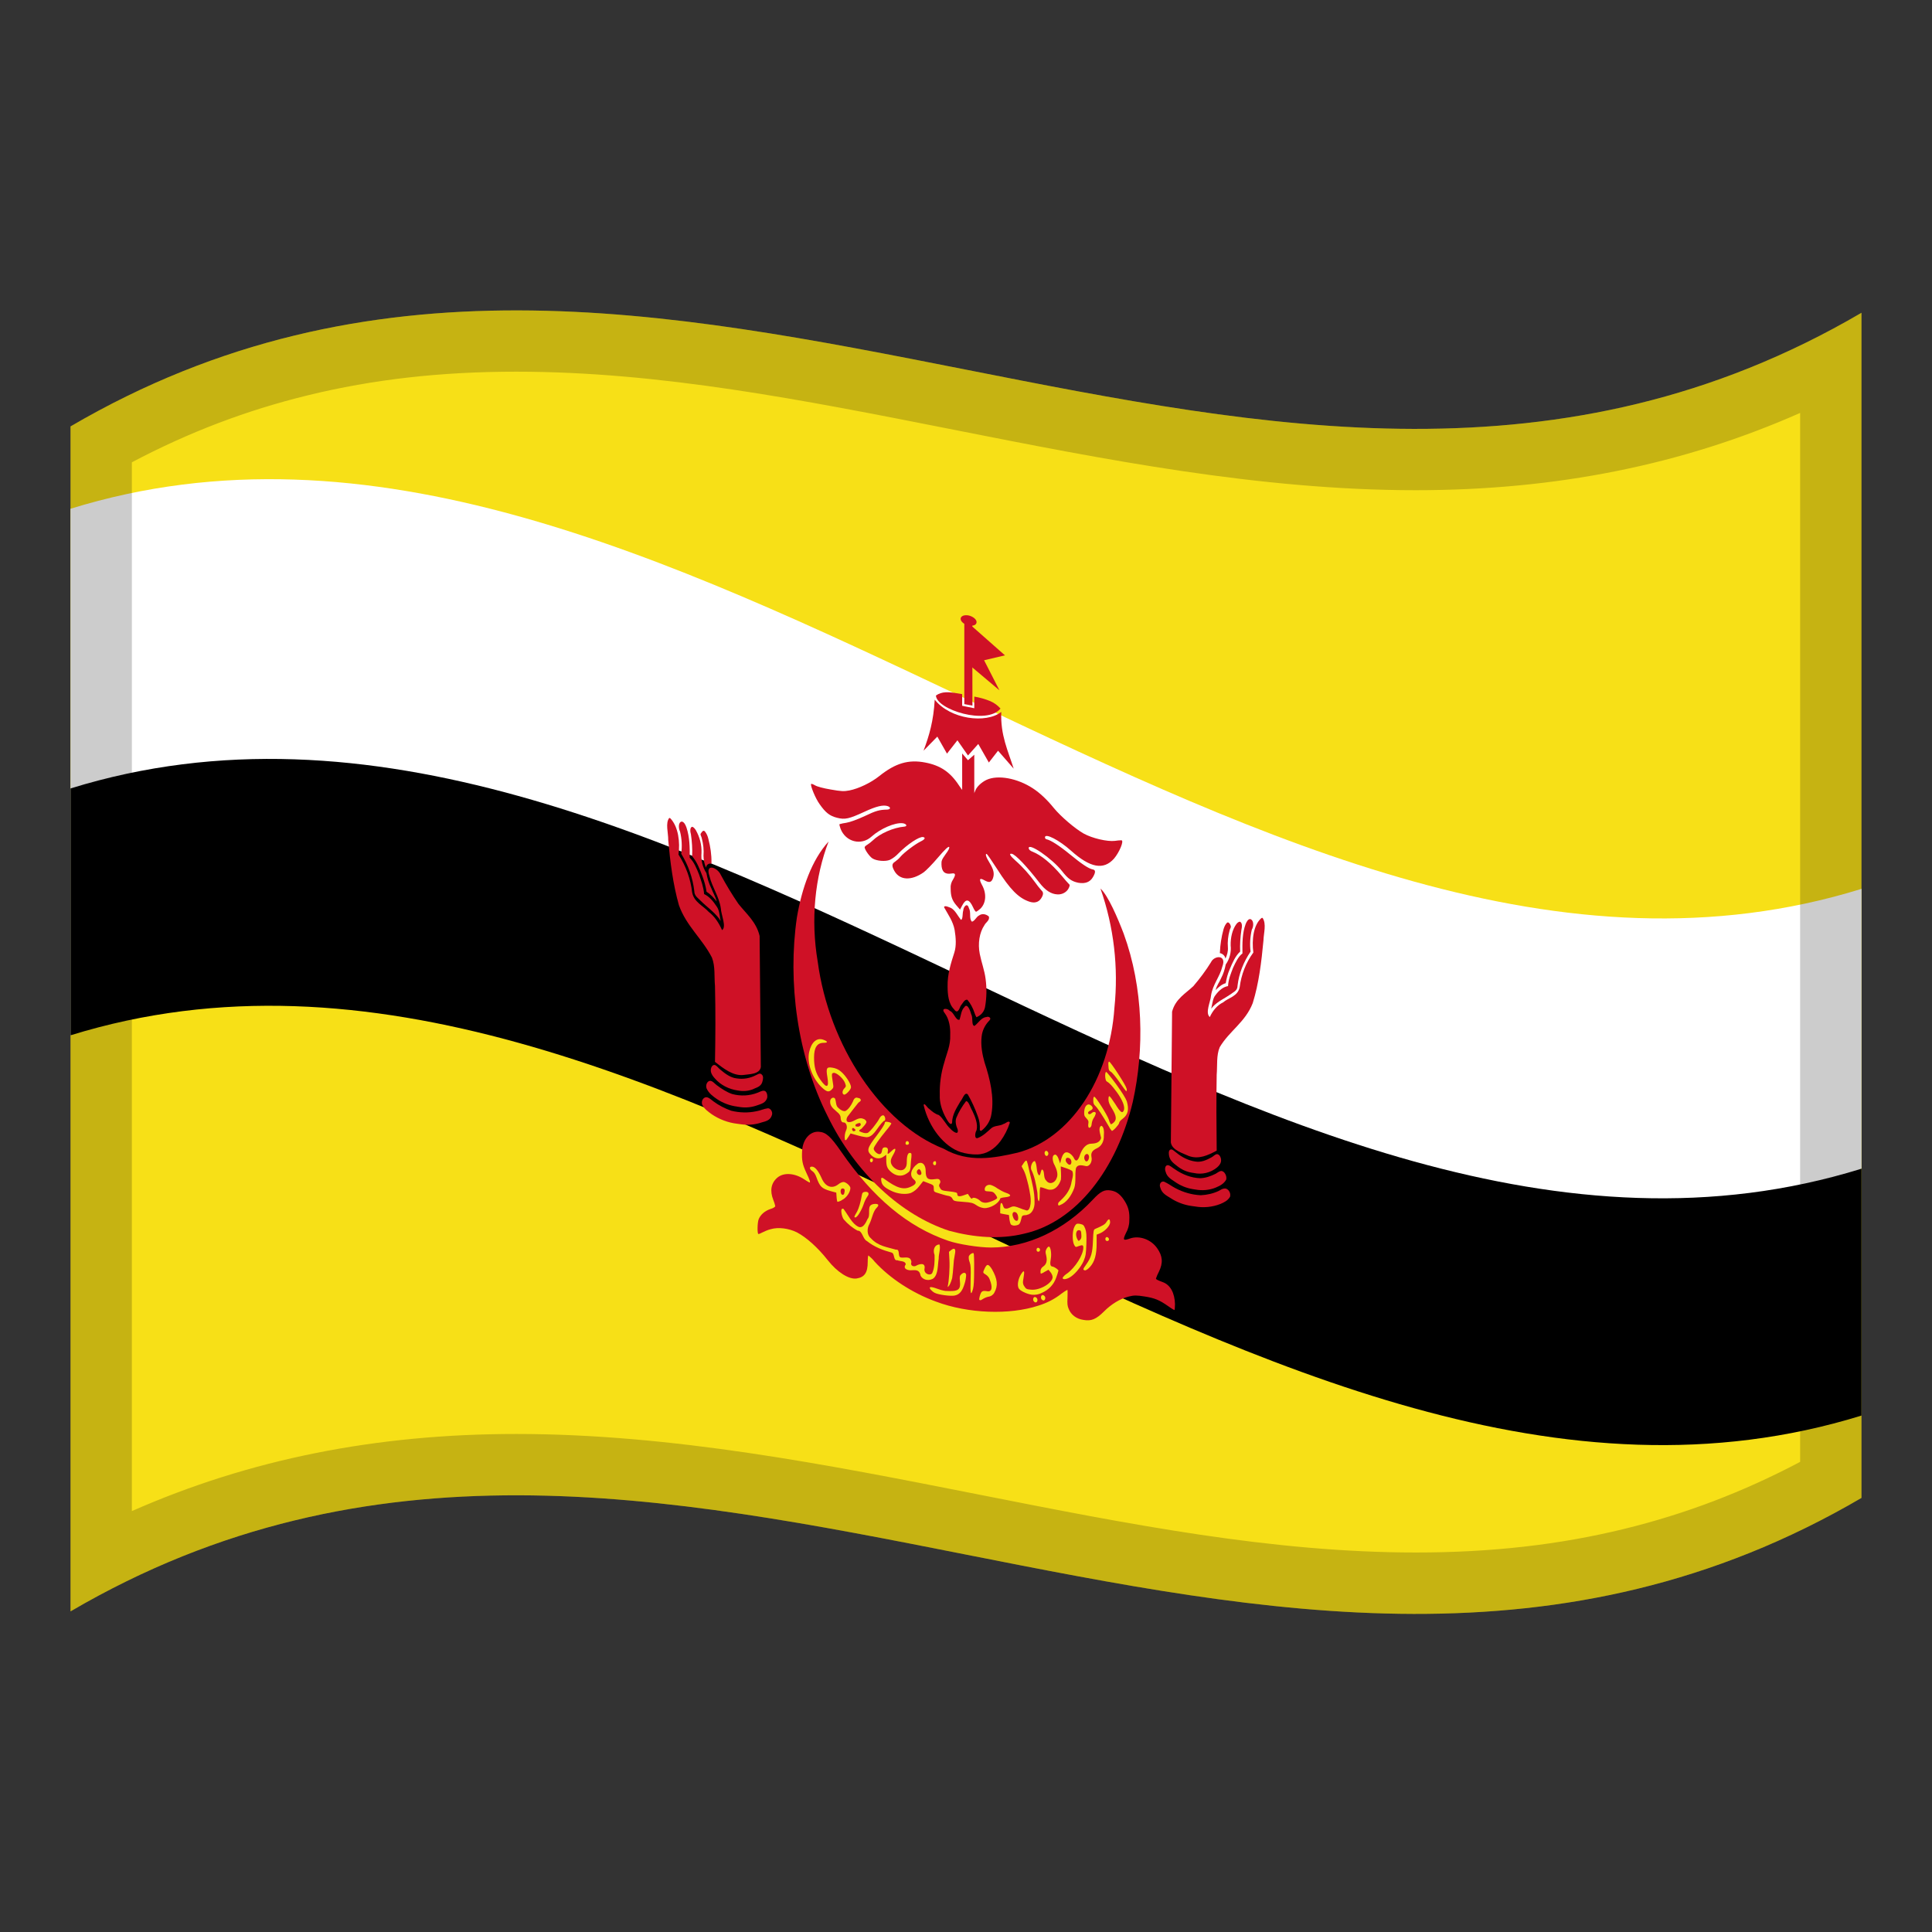 <!-- Generator: Adobe Illustrator 24.2.0, SVG Export Plug-In . SVG Version: 6.00 Build 0)  -->
<svg xmlns="http://www.w3.org/2000/svg" xmlns:xlink="http://www.w3.org/1999/xlink" version="1.1" id="Layer_1" x="0px" y="0px" viewBox="0 0 1260 1260" style="enable-background:new 0 0 1260 1260;" xml:space="preserve">
<rect x="0" y="0" width="1260" height="1260" fill="#333333" stroke="none"/>
<g>
	<g>
		<path d="M46,278.1v772.8c389.3-228,778.7,153.9,1168-74V204C824.7,432,435.3,50.2,46,278.1z" fill="#F7E017"/>
		<path d="M46,675.2c389.3-174.2,778.7,261.2,1168,87V579.7C824.7,700.3,435.3,211.2,46,331.8V675.2z" fill="#FFFFFF"/>
		<path d="M46,675.2c389.3-120.5,778.7,368.5,1168,248v-161C824.7,882.9,435.3,393.7,46,514.2V675.2z"/>
		<path d="M758.4,836.2c-3.7-1.4-4.5-1.8-4.5-2.4c0.5-1.5,1.1-2.9,1.9-4.4c2.8-5.7,2.5-10.2-1.1-15.3    c-4-5.8-11.6-8.5-17.7-6.4c-4.5,1.6-4.9,1.1-2.7-3.5c1.4-2.5,2.2-5.2,2.2-8.1c0.3-5.4-0.5-8.8-3-12.8c-2.7-4.3-5.3-6.3-9-6.9    c-4.2-0.7-6.7,0.5-11.9,6.1c-18.6,19.8-42.6,31.1-66.3,31.1c-7.8,0-21.2-2.1-27.9-4.4c-26.5-9.1-49-28-69.8-58.1    c-7-10.1-9.9-12.7-14.6-13c-5.8-0.4-10.5,5-10.9,12.6c-0.3,6,0.2,8.6,2.8,14.2c2.3,4.8,2.8,6.4,2,6.3c-1.1-0.6-2.3-1.3-3.3-2    c-6.3-4.2-13.4-4.7-17.6-1.2c-4.2,3.6-5,8.6-2.7,14.5c0.6,1.4,1,2.7,1.3,4.1c0,0.5-1.4,1.4-3.2,1.9c-3.5,1.2-6.3,3.5-7.6,6.6    c-0.9,2.2-1,9.6-0.2,9.7c0.8-0.1,1.5-0.5,2.3-0.9c1.9-0.9,3.8-1.8,5.9-2.3c4.9-1.4,11.7-0.5,16.9,2.1c6.3,3.3,13.6,9.9,20.1,18.1    c6.2,7.9,13.8,12.7,18.8,12c5.3-0.8,7.3-3.9,7.3-10.7c0-2.4,0.2-4.3,0.5-4.3c1.4,1.2,2.9,2.5,4,4c10,10.9,24.4,20.4,40.1,26.1l0,0    c20.8,7.8,47.9,8.8,66.7,2.6c5.5-1.7,10.6-4.3,14.9-7.7c1.2-0.9,2.6-1.9,4-2.6c0.2,0,0.2,2.3,0.1,5c-0.2,4.2-0.1,5.4,0.8,7.5    c1.5,3.8,5.1,6.5,9.6,7.1c5,0.9,8.2-0.3,13.5-5.6c4.7-4.7,10.4-8.2,15.9-9.6c3.5-0.9,5.3-0.9,10.3-0.1c6.6,1,9.8,2.3,15.5,6.3    c1.3,0.9,2.7,1.9,4.1,2.6c0.2,0,0.4-1.7,0.4-3.9C766.1,843.3,763.3,838,758.4,836.2z" fill="#CF1126"/>
		<path d="M717.7,579.5c8.8,25.1,11.8,51.6,9.1,77.7c-3.2,47.2-29,85.4-63,94.5c-15.5,3.6-32.1,6.8-48.3-2.5    c-40.8-16-74.9-67.3-82.2-122c-4.7-27.6-1.8-55.3,7.1-78.4c-11,12-17.5,30.6-20.7,49.6c-6.1,42.1,0.2,90.1,20,129.4    c18.2,37.4,48.1,64.7,79.4,74.9l0,0c16.4,4.4,33.1,5.7,48.7,1.9c34.5-7.7,60.7-42.6,71-86.1c7.6-34.2,7-74.1-6-109.7    C729,598.8,722.6,583.9,717.7,579.5z" fill="#CF1126"/>
		<path d="M500.7,722.8c-2.5,0.3-4.8,1.5-7.3,1.9c-5.5,1.2-11.1,1-16.5-0.3c-4.2-1.5-8.1-3.5-11.6-6.1    c-1.3-0.9-2.5-2.2-3.9-2.6l0,0c-2.1-0.7-4.3,1.7-3.5,4.6c1.4,3,4,4.7,6.3,6.4c4.9,3.3,10.6,5.5,16.7,6.2l0.7,0.1l-0.7-0.1    c0.2,0,1.6,0.2,2.2,0.3c4.6,0.7,9.4,0.3,13.7-1.2c2.5-0.7,5.6-1.3,6.6-4.7C504.2,725.3,502.5,722.6,500.7,722.8z" fill="#CF1126"/>
		<path d="M480.8,732.9l0.7,0.1L480.8,732.9z" fill="#CF1126"/>
		<path d="M480.5,721.8c0.2,0,0.4,0.1,0.5,0.1L480.5,721.8z" fill="#CF1126"/>
		<path d="M498.5,711.4c-1.5-0.3-2.9,0.7-4.3,1.2c-5.3,2.1-11.1,2.4-16.7,0.9c-3.5-1.2-6.9-3.4-10.1-5.8    c-1.2-0.9-2.3-2.3-3.6-2.7l0,0c-2.1-0.7-3.9,2.2-3,4.8c1.5,3.3,4.2,5.2,6.8,7c3.9,2.6,8.4,4.3,13.2,4.9l0.5,0.1    c-0.2,0-0.4,0-0.5-0.1c0.3,0.1,1.4,0.2,1.9,0.3c3.9,0.6,7.9,0.1,11.6-1.3c2.3-0.8,5-1.5,6-4.6    C500.7,714.4,500.1,711.7,498.5,711.4z" fill="#CF1126"/>
		<path d="M496.7,700.7c-1.2-1.2-2.6,0.1-3.7,0.5c-3.8,2-8.2,2.8-12.6,2.1c-3.8-0.4-7.3-2.9-10.6-5.7    c-1.2-0.9-2.2-2.5-3.5-3l0,0c-1.8-0.5-3,2-2.7,4.1c0.3,1.9,1.5,3.4,2.6,4.6c3.7,4.3,9.2,7.1,15.1,7.9c-2.1-0.3,2.8,0.4,1.3,0.2    c3.3,0.4,6.8-0.1,9.7-1.6c2.1-0.8,4.4-1.8,5-4.7C497.7,703.7,498,701.7,496.7,700.7z" fill="#CF1126"/>
		<path d="M436.6,533.3L436.6,533.3L436.6,533.3z" fill="#CF1126"/>
		<path d="M481.6,589.5c-4.2-6.1-8-12.4-11.5-18.9c-2.2-5-10.4-7.9-7.4,0.8c1.8,7.4,6.3,13.3,7.4,21    c0.2,4.2,3.9,12.2,0.8,14.2c-2.1-4.8-4.9-9-8.7-11.9c-3.6-4-9.6-6.3-10.8-12.7c-1-8.7-4-17.1-8.9-24.7c1.1-7.9,0-18-5.3-23.6    l-0.7-0.3c-2.7,3.3-0.6,9.9-0.7,14.5c1.3,14.3,3.1,28.8,7,42.5c4.8,13.5,15.2,21.8,21.5,34.1c2.3,5.9,1.4,12.4,2,18.5    c0.4,16.6,0.3,33.1,0,49.5c5.7,4.5,11.7,9.1,18.2,8.6c3.8-0.6,10.9-0.3,11.7-5.2c-0.3-28.5-0.5-57-0.8-85.5    C493.3,601.3,486.6,595.8,481.6,589.5z" fill="#CF1126"/>
		<path d="M467.4,591.2c-2.3-3.5-4.9-6.6-8.2-8.1c-0.3-4.4-1.9-8.7-3.3-12.8c-1.6-4-3.3-8.2-6.1-10.9    c0.1-6.5,0-13.4-2.1-19.7c-0.6-1.7-1.5-3.6-3-3.9l0,0c-2.4,0.2-2.3,4.3-1.2,6.5c1.2,4.7,1.4,9.7,0.8,14.5    c4.6,7.5,7.5,15.8,8.5,24.3c0,3.3,2.6,4.7,4.3,6.5c3.9,3.9,8.3,6.8,11.9,11.5c0.7,1.2,1.3,2.3,0.7,0.1    C469.3,596.5,469,593.4,467.4,591.2z" fill="#CF1126"/>
		<path d="M460.7,569.4c-2.6-4-3.6-8.6-3.2-13.2c0.2-5.1-1.1-10.2-3.7-14.8c-0.6-0.9-1.4-2-2.4-2.2l0,0    c-1.6,0.4-1.3,3.3-0.8,4.9c0.7,4.7,1,9.6,0.8,14.3c3.1,3.6,5,8.5,6.8,13.3c1.2,3.2,2.1,6.5,2.6,9.9c2.5,1.5,4.6,3.8,6.6,6.3    c-0.8-3.2-2.5-5.9-3.6-8.8C462.3,576.1,461.3,572.8,460.7,569.4z" fill="#CF1126"/>
		<path d="M462,547.2c-0.4-1.8-1.1-3.5-2.3-5c-0.2-0.2-0.5-0.4-0.8-0.4l0,0c-0.9,0.1-1.4,1.2-2,2c-0.2,0.9,0.7,2,0.8,3    c1,3.7,1.4,7.6,1.1,11.3c0,2.6,0.6,5.4,1.6,7.8c0.3-1.7,1.4-2.7,2.8-2.7c0.4,0,1.1,0.3,0.8-0.6C464.1,557.4,463.3,552.2,462,547.2    z" fill="#CF1126"/>
		<path d="M778.5,786.8l0.7,0.1L778.5,786.8z" fill="#CF1126"/>
		<path d="M798.7,775.1L798.7,775.1c-1.4,0-2.7,0.9-3.9,1.6c-3.6,1.7-7.6,2.6-11.7,2.8c-5.9-0.3-11.4-1.9-16.5-4.6    c-2.5-1.3-4.8-3.1-7.3-4.2c-1.8-0.7-3.6,1.3-2.6,3.8c1,3.8,4.1,5.2,6.6,6.8c4.1,2.7,8.8,4.5,13.7,5.2c0.5,0.1,2,0.3,2.2,0.3    l-0.7-0.1l0.7,0.1c5.6,1,11.4,0.5,16.7-1.6c2.3-1,4.8-2.1,6.3-4.7C803,777.9,800.8,774.9,798.7,775.1z" fill="#CF1126"/>
		<path d="M778.8,775.7l0.5,0.1L778.8,775.7z" fill="#CF1126"/>
		<path d="M796.4,763.7L796.4,763.7c-1.3,0.1-2.5,1.2-3.6,1.8c-3.2,1.6-6.6,2.8-10.1,2.9c-5.7-0.2-11.4-2.3-16.7-6    c-1.4-0.8-2.8-2.3-4.3-2.5c-1.8-0.1-2.3,2.4-1.5,4.3c0.9,3.5,3.7,4.9,6,6.5c3.4,2.4,7.3,4.1,11.6,4.8c0.4,0.1,1.4,0.2,1.9,0.3    l-0.5-0.1l0.5,0.1c4.4,0.8,9.1,0.4,13.2-1.3c2.5-1.1,5.2-2.3,6.8-5.2C800.3,766.9,798.5,763.6,796.4,763.7z" fill="#CF1126"/>
		<path d="M793.6,752.7L793.6,752.7c-1.3,0.2-2.3,1.5-3.5,2.1c-3.3,1.8-6.8,3.4-10.6,2.7c-4.3-0.6-8.7-2.7-12.6-6    c-1.1-0.7-2.4-2.4-3.7-1.7c-1.2,0.6-1,2.7-0.7,4.2c0.7,3.2,3.1,4.8,5,6.3c2.8,2.3,6.1,3.9,9.8,4.5c-1.4-0.2,3.4,0.5,1.3,0.2    c5.4,1.2,11-0.2,15.1-3.6c1-0.9,2.3-2.1,2.6-3.9C796.7,755.4,795.4,752.6,793.6,752.7z" fill="#CF1126"/>
		<path d="M823.4,598.6L823.4,598.6L823.4,598.6z" fill="#CF1126"/>
		<path d="M823.4,598.6l-0.7,0.1c-5.3,4.5-6.4,14.4-5.3,22.5c-4.9,6.7-7.9,14.5-8.9,22.6c-1.3,6.1-7.2,6.8-10.8,9.9    c-3.7,1.8-6.7,5.2-8.7,9.6c-3.2-2.8,0.5-9.9,0.8-14c1.1-7.3,5.7-12.1,7.4-19c3-7.9-5.4-7.2-7.4-2.8c-3.4,5.5-7.3,10.7-11.5,15.6    c-5,4.8-11.7,8.3-13.9,16.7c-0.3,28.4-0.5,56.8-0.8,85.3c0.8,5.1,7.9,7,11.7,8.8c6.5,2.4,12.6-0.5,18.2-3.5    c-0.2-16.5-0.3-33.1,0-49.5c0.5-6-0.3-12.7,2-18c6.3-10.6,16.7-16.3,21.5-28.7c4-12.8,5.7-27,7-40.9    C824.1,608.7,826.1,602.5,823.4,598.6z" fill="#CF1126"/>
		<path d="M815.4,599.4L815.4,599.4c-1.4-0.1-2.4,1.7-3,3.2c-2.2,5.8-2.2,12.6-2.1,19.2c-2.8,2.1-4.5,5.9-6.1,9.3    c-1.4,3.7-3.1,7.6-3.3,12c-3.2,0.5-6,2.9-8.2,5.9c-1.6,1.9-1.9,4.8-2.5,7.5c-0.5,2.1,0,1,0.7,0.1c3.5-3.7,7.9-5.5,11.9-8.3    c1.6-1.4,4.3-2.1,4.3-5.5c0.9-7.9,3.9-15.4,8.5-22.2c-0.6-4.7-0.3-9.6,0.8-14.3C817.7,604.2,817.8,600.1,815.4,599.4z" fill="#CF1126"/>
		<path d="M808.7,601.1L808.7,601.1c-0.9,0-1.8,0.8-2.4,1.6c-2.6,3.6-3.8,8.7-3.7,13.9c0.5,4.3-0.6,8.7-3.2,12.4    c-0.6,3-1.5,6.1-3,8.9c-1.1,2.6-2.9,4.8-3.6,7.8c2-2,4.1-3.8,6.6-4.5c0.5-3.1,1.3-6.2,2.6-9.1c1.8-4.3,3.7-8.7,6.8-11.5    c-0.2-4.7,0.1-9.3,0.8-14.1C810,604.7,810.4,602,808.7,601.1z" fill="#CF1126"/>
		<path d="M801,601.6L801,601.6c-0.3-0.1-0.6,0-0.8,0.2c-1.1,1.1-1.8,2.7-2.3,4.4c-1.3,4.8-2.1,9.9-2.3,14.8    c-0.3,0.9,0.4,0.6,0.8,0.8c1.5,0.6,2.6,1.9,2.8,3.4c1.1-2.3,1.8-4.8,1.6-7.3c-0.3-3.7,0.1-7.5,1.1-11c0.1-1,1-1.9,0.8-2.8    C802.5,603.1,801.9,601.9,801,601.6z" fill="#CF1126"/>
		<path d="M654.5,733c-2.5,1.5-5.6,0.9-7.9,2.7c-2.7,2.4-5.4,5.1-8.7,6.4c-2.7,1.2-2-3.6-1-5c1-4.2-1-8.9-2.8-12.7    c-1.2-1.8-2.4-6.6-4.1-6.2c-2.6,3.4-4.7,6.9-6.3,10.8c-0.9,2.3-0.2,5.2,0.9,7.7c0.8,4.4-3.7,0.8-4.9-0.7c-2.8-2.5-4.5-6.6-7.4-8.8    c-2.3-0.6-4.4-2.3-6.4-4.1c-1-0.4-3.3-4.6-3.5-2.3c3.4,14.5,13.3,27,24.2,30.6l0,0c3.4,1,7.1,1.6,10.7,1.5    c6-0.1,11.3-3.5,15.2-8.7c2.7-3.7,4.7-7.7,6.1-12C658,730.3,655.6,732.9,654.5,733z" fill="#CF1126"/>
		<path d="M640.2,676c0.4-3.9,2.2-7.6,5-10.4c1.8-1.7-0.5-3-1.9-2.3c-3.3,0.2-5.2,3.9-7.8,5.8c-2.2-0.5-0.7-5.2-2.1-7.6    c-0.6-2.4-2.6-7.7-4.5-4.6c-2,1.9-2.2,5.4-3.1,8.1c-2.4,0.9-3.7-4.9-6.3-5.7c-1.5-1.9-6.2-2.1-3.4,1.4c3,3.9,3.8,9.5,3.6,14.4    c0.3,6.6-2.3,11.9-3.8,17.6c-2.2,7-3.2,14.3-3,21.5c-0.2,4.6,1.2,9.3,3.3,13.5c1,1.8,3.5,7.1,4.7,4.7c0.1-5.8,3.1-9.9,5.4-14    c1.4-1.4,2.8-6.7,4.9-4.6c2.6,4.5,4.7,9.2,6.5,14.2c1.1,2.8,1.5,5.8,1.3,8.8l0,0c0.1,0.7,0.7,0.8,1.1,0.6    c3.6-2.8,5.9-6.7,6.5-10.9c1.9-10.8-0.9-22.8-4.5-33.6C640.6,687.6,639.5,681.6,640.2,676z" fill="#CF1126"/>
		<path d="M644.9,597.7c-2-1.7-4.5-2-6.3-0.7c-1.9,0.9-2.8,3.6-4.7,4.1c-2.1-1.9-0.4-6.1-2-8.8c-1-3.9-3.6-1.1-3.7,1.6    c-0.6,1.7-0.1,5.7-1.5,6c-2.1-2.6-3.7-6.2-6.4-7.7c-1.2-0.5-4.5-2.1-4.6-0.5c2.6,4.7,5.9,9.2,6.9,14.9c0.8,4.9,1.2,10.2-0.2,14.6    c-2.2,6.9-4.6,14.1-4.4,22.3c0,5,0.6,11.2,4.2,14.7c2.3,3.4,3.4-0.1,4.3-2.2c1.3-1.5,2.5-4.4,4.4-4c2.1,2.5,3.6,5.4,4.6,8.4l0,0    c0.3,1,0.8,2.1,1.3,3c3-1.2,5-3.6,5.6-6.5c1.1-6.1,1.2-12.3,0.4-18.4c-0.7-5.6-2.7-10.8-3.8-16.3c-1.4-6.9-0.2-14.1,3-18.8    C642.8,601.6,645.7,600.2,644.9,597.7z" fill="#CF1126"/>
		<path d="M731.4,548c-1.4,0-2.9,0.2-4.3,0.4c-5,0.6-14.8-1.7-20.4-4.8c-5.6-3.2-14.8-11-19.4-16.6    c-4.5-5.6-9.3-10-13.6-12.8c-10.2-6.7-22.9-9-30.3-5.6c-3.4,1.6-6.6,4.7-7.4,7.2c-0.4,1.2-1,1.9-1.6,1.8c-0.9-0.2-1-0.8-1-9.2    c-0.6-1.3-3.6-1.5-3.6-1.5c-0.1,5.1-0.4,9.6-0.6,9.9c-0.2,0.3-1.9-1.7-3.8-4.6c-5.7-8.7-12.1-13-22-14.9    c-10.9-2.1-19.4,0.4-29.9,8.8c-5.5,4.4-13.5,8.2-19.5,9.4c-3.6,0.7-5.4,0.6-12.2-0.6c-4.8-0.8-8.9-1.9-10.2-2.7    c-1.2-0.7-2.5-1.2-2.6-0.9c-0.7,0.8,2.9,9.6,5.5,13.1c3.9,5.6,6.6,7.7,11.3,8.9c5.3,1.4,8,0.7,18-3.9c7.7-3.6,12.2-4.6,15-3.7    c2.3,0.7,2.1,2.2-0.2,2.3c-5,0.1-7.3,0.7-14.6,4.2c-4.7,2.2-9.6,4-12.1,4.4c-1.5,0.2-3,0.5-4.4,0.9c-0.2,0.2,0.2,1.6,0.7,3    c3.3,8.6,13.5,11.2,20.2,5.1c5.8-5.2,15.3-9.3,20.3-8.7c2.5,0.3,3.3,2,1.1,2.2c-7.1,0.6-16,4.5-20.7,9.1c-1.1,1-2.3,2-3.6,2.8    c-0.9,0.5-1.6,1.2-1.6,1.6c0,1.5,3.3,6.2,5.2,7.3c2.6,1.6,8.3,2.1,11.2,0.9c2.1-1,4-2.5,5.6-4.2c5.9-6,13.6-11.1,16.1-10.7    c1.9,0.4,1.1,1.6-1.6,2.9c-3.5,1.7-10.7,7.1-13.1,9.9c-1,1.3-2.3,2.3-3.6,3.3c-2.1,1.3-2.2,2.8-0.4,6c3.5,6.2,11.1,6.5,19.1,0.9    c1.3-0.9,5.6-5.2,9.3-9.6c4.6-5.4,6.9-7.5,7.3-6.9c0.4,0.5-0.3,2-2.3,4.7c-2.4,3.4-2.8,4.2-2.7,6.6c0.1,4.8,2.2,6.7,6.5,6    c2.7-0.5,3,0.6,1.1,3.8c-1.2,1.8-1.8,3.9-1.6,5.9c0,5,0.9,7.7,3.6,10.9l0,0c1.3,1.6,2.5,2.8,2.5,2.9c0,0,0.7-1.3,1.5-2.8    c2.4-4.5,4.5-4.1,7,1.3c0.7,1.6,1.5,2.8,1.9,2.9c0.3,0.1,1.5-0.8,2.8-1.9c3.8-3.6,4.3-9.9,1.1-15.6c-2.1-3.9-1.5-4.8,1.6-3    c3.2,1.8,4.6,1.4,5.6-1.4c1-3,0.5-5.5-2.3-10.1c-2.3-3.7-2.9-5.9-1.8-5.7c0.3,0.1,3.3,4.4,6.7,9.7c8.5,13.4,14,19,21,21.4    c3.5,1.2,6.2,0.4,7.8-2.1s1.6-4,0.2-5.2c-1.5-1.7-2.9-3.5-4.1-5.2c-3.7-5.1-8-10-12.9-14.3c-3.5-3.1-4.4-4.7-2.4-4.4    c2.5,0.4,10,8.4,18.1,18.9c3.8,4.9,7.5,7.4,11.7,7.6c3.3,0.2,6.3-1.6,7.5-4.3c0.7-1.7,0.7-1.9-0.2-2.7c-0.5-0.5-2.7-2.9-4.7-5.4    c-6.7-7.9-13.2-13.2-18.7-15.4c-1.6-0.6-2.4-1.3-2.6-2.2c-0.6-4.3,15.3,6.6,21.8,14.9c3.8,4.9,6.2,6.6,10.5,7.5    c4.5,0.8,7.7-0.4,9.6-3.7c1.8-3.1,1.8-4.7-0.2-5c-2.6-0.5-7-3.4-14.8-9.8c-7.2-5.9-12.5-9.2-15.1-9.8c-0.7-0.1-1.2-0.6-1.2-1.3    c0-3,9.3,1.8,17,8.7c12.5,11.2,21.2,12.8,28,5.2C730,555.9,733.2,548.3,731.4,548z" fill="#CF1126"/>
		<path d="M627.5,491.4v29.7l7.9,1.7v-30.6l-4.1,3.6L627.5,491.4z" fill="#CF1126"/>
		<path d="M653,464.3c-9.9,7.8-33.3,4.8-43.4-8c-0.8,13.9-3.5,23.2-7.3,33.3l9-9.2l6.3,11.1l6.8-8.7l6.9,9.9l6.7-7.5    c2.3,4,4.6,8.1,6.9,12.1l6-7.7l10.2,11.7C657.4,489.6,652.4,479.5,653,464.3z" fill="#CF1126"/>
		<path d="M635.4,454.3c0,2.5,0,5,0,7.6l-7.9-1.6v-7.6c-3.6-0.6-7.4-1.4-10.8-1.2c-2.3,0.1-4.5,0.8-6.3,2.1    c0.3,9.2,33.3,19.5,42.1,8.5c-1.8-2-4-3.7-6.6-4.8C642.5,455.9,639,454.9,635.4,454.3z" fill="#CF1126"/>
		<path d="M628.9,406.2v53l5.3,1c0-17.7-0.1-35.4-0.1-53.1L628.9,406.2z" fill="#CF1126"/>
		<path d="M634,408.5c-0.6,8.3-1.2,16.7-2,25l19.8,16.7l-10-19.6l13.6-3.2C648.2,421.1,641.1,414.8,634,408.5z" fill="#CF1126"/>
		<path d="M631.8,401.4c-3-0.6-5.3,0.4-5.3,2.2c0,1.8,2.3,3.7,5.3,4.3s5.1-0.4,5.1-2.2    C636.9,404,634.7,402.1,631.8,401.4z" fill="#CF1126"/>
		<path d="M626.9,831.1c-1,0.9-1.1,1.6-0.9,4c0.7,6.2-0.8,7.3-9.5,6.8c-1.9-0.3-3.7-0.8-5.5-1.5c-4.1-1.5-5.6-1.3-4,0.7    c0.7,0.7,1.5,1.5,2.5,2c2.3,1.3,10.7,2.4,13.2,1.8l0,0c3.2-0.7,5-3,6.4-7.8c0.6-1.8,0.9-3.7,1-5.6    C629.9,829.8,628.5,829.6,626.9,831.1z" fill="#F7E017"/>
		<path d="M642.2,827.2c-1.3,2.7-1.3,2.9,0.6,4c1.2,0.7,2.2,1.9,2.6,3.1c2.2,5.4,1.5,8.4-1.6,7.8    c-2.9-0.5-3.7-0.1-4.5,2.2c-0.3,0.9-0.6,1.9-0.7,2.9c0,1,1.1,1,2.2,0.1l0,0c1.1-0.7,2.4-1.3,3.7-1.6c1.8-0.2,3.3-1.3,4-2.7    c2.5-4.5,2.1-8.8-1.6-15.3C644.6,824.2,643.7,824.1,642.2,827.2z" fill="#F7E017"/>
		<path d="M635,817.4c-0.5-0.7-2.9,0.8-3.2,2.1c-0.1,1.3,0.1,2.5,0.6,3.7c0.7,2.1,0.8,3.9,0.6,11.3    c-0.3,9.5,0.2,11.1,1.6,6l0,0c0.5-1.9,0.7-5.4,0.7-12.6C635.4,822.4,635.2,817.7,635,817.4z" fill="#F7E017"/>
		<path d="M620.5,815.1l-1.6,1.3l0.3,5.4c0.3,4.8-0.3,13.8-1.1,17c-0.2,0.8,0.1,0.7,1-0.5c0.9-1.6,1.5-3.3,1.9-4.9    c0.3-1.7,0.6-5.2,0.8-7.9c0.1-2.4,0.4-4.8,0.9-7.2C623.5,814.6,622.7,813.5,620.5,815.1z" fill="#F7E017"/>
		<path d="M609.5,818.5c0.1,4,0,8.4-1.5,11.7c-1.2,2.1-5.4,0.7-5.1-2.5c1-4.7-3.5-3.3-5.3-2.3c-1.3,0.9-4.2,0.5-3.2-2.4    c-0.6-4.3-4.6-2.4-6.9-2.9c-2.3-0.5-0.2-5.6-3.2-5.1c-5.6-1.7-11.6-2.2-16.4-7.5c-2.8-2.3-2.4-6.7-0.9-9.2c1.8-3.6,2.3-8.4,5-10.9    c2.8-2.9-2.6-2.5-3.8-1.6c-2.7,1.5-0.2,6.8-2.4,9.2c-1.2,2.6-3,6.3-5.9,5.1c-4.2-1.9-6.7-7.6-9.8-11.7c-2.6-1.2-1.1,5.4,0.2,6.9    c2.5,2.9,5.6,5.5,9,7.3c3.2-0.1,3.3,5.5,6.1,6.8c5,4,10.6,6,16.1,7.5c2.2,0.6,0.9,5.5,3.8,5c1.5,0.8,5.2,0.2,5.4,2.7    c-2.4,3.3,2.3,4.1,4,3.8c2.3,0,5-0.6,5.7,3.6c1.3,2.5,4.7,3.5,7.5,2.2c0,0,0,0,0.1,0c0.3-0.2,0.6-0.4,0.9-0.6l0,0    c3-2.7,2.6-8.4,3.3-12.8c-0.1-3,1.4-6.4,0.5-9.2C609.8,811.6,608.1,814.8,609.5,818.5z" fill="#F7E017"/>
		<path d="M564.1,777.3c-1.2,0.1-1.8,0.6-2,2c-0.7,4.4-2,8.8-3.1,10.8c-2.1,3.6-2.1,3.7-1.2,3.9    c0.4,0.1,1.5-0.9,2.4-2.3l0,0c1.2-2,2.3-4.1,3-6.2c0.6-1.8,1.4-3.6,2.5-5.2C567.2,778.5,566.4,777,564.1,777.3z" fill="#F7E017"/>
		<path d="M550.5,770.9c-0.8-0.2-2.5,0.4-3.8,1.5c-4.1,3.2-8.4,1.6-10.8-3.9c-2-4.5-4-7.2-5.9-7.6l0,0    c-2.3-0.4-2.4,1.5-0.2,2.9c1,0.6,2,2,2.7,4.1c2.2,6.1,3.4,7.2,9.2,8.9l3.7,1c0.1,1,0.1,2,0.2,2.9c0.1,1.7,0.4,3,0.6,3.1    c1.1-0.2,2.2-0.6,3.1-1.3c2.7-1.3,5.3-5,5.3-7.7C554.6,773.6,552.4,771.4,550.5,770.9z M550.6,778.3c-0.4,1.4-1.8,1.2-2.2-0.3    c-0.5-1.7,0.2-3.2,1.3-2.9C551,775.2,551.1,776.3,550.6,778.3L550.6,778.3z" fill="#F7E017"/>
		<path d="M704.4,798.2l-0.7-0.1l0,0c-1.4-0.2-2,0.1-2.9,1.8c-1.5,2.7-1.6,9.2-0.3,11.9c0.9,1.6,1,1.7,2.9,0.9    c2.6-0.9,3.1-0.8,3.1,1c0,4.7-5.2,12.9-10.5,16.8c-1.1,0.7-2.2,1.6-2.9,2.7c-0.4,1.3,1.6,1.4,4,0.2c3.3-1.6,7.7-6.7,9.6-11    c1.4-3.5,1.6-4.7,1.8-11.1c0.2-6,0-7.8-0.7-9.9C706.8,798.9,706.5,798.7,704.4,798.2z M704.4,808.6c-1,1-1.1,0.9-2-0.9    c-1.2-2.7-0.5-5.7,1.4-5.4l0,0c1.1,0.2,1.3,0.5,1.4,2.7C705.4,806.8,705.2,807.9,704.4,808.6L704.4,808.6z" fill="#F7E017"/>
		<path d="M686.3,826c-1.4-0.2-1.6-1.6-1-5c0.6-3.5-0.1-7.8-1.2-8c-0.4-0.1-1.1,0.6-1.6,1.5c-0.7,1.4-0.8,2-0.2,4.3    c0.8,3.5,0.2,5.8-2.1,7.3c-1,0.7-1.6,1.8-1.6,2.9c-0.1,0.6,0,1.2,0.2,1.7c0.9-0.3,1.8-0.7,2.6-1.3l2.4-1.3l1.4,1.7    c0.7,0.9,1.2,2,1.3,3.1c0,3.8-8.2,8.7-13.9,8.2c-3-0.2-3.5-0.5-4.5-2.1c-0.8-1-1.1-2.3-0.9-3.6c0.2-0.9,0.4-2.8,0.6-4    c0.5-3.3-0.5-2.9-2.4,0.5c-1.5,2.9-2,6.3-1.1,8.2c0.7,1.6,5.4,3.9,8.8,4.3c2.2,0.2,4.4-0.2,6.3-1.2l0,0c4.5-1.9,7.9-5.5,9.4-9.9    c0.6-1.6,1.1-3.2,1.5-4.7C690.2,828.1,687.8,826.2,686.3,826z" fill="#F7E017"/>
		<path d="M721.7,796.8c-1,1.7-2.4,2.5-7.3,4.6c-1.2,0.5-1.3,0.9-1.6,7.8c-0.3,8-1.1,10.8-4.5,15.6    c-2.1,2.9-2.2,3.4-0.7,3.7c0.6,0.1,2.1-0.9,3.4-2.4c3-3.4,4.2-8,4.2-15.3v-5.6l2.5-1c3.2-1.5,6.3-4.9,6.3-7.1    C723.8,794.7,723.1,794.6,721.7,796.8z" fill="#F7E017"/>
		<path d="M676.3,814.1c-0.3,0.4-0.4,1-0.2,1.5c0.1,0.5,0.7,0.9,1.3,0.7c0.4-0.1,0.8-0.4,0.8-0.8l0,0    C678.7,814.4,677.1,813.2,676.3,814.1z" fill="#F7E017"/>
		<path d="M721.2,807.1c-0.3,0.4-0.4,1-0.2,1.5c0.1,0.5,0.8,0.9,1.4,0.7c0.4-0.1,0.8-0.4,0.8-0.8l0,0    C723.5,807.4,721.9,806.2,721.2,807.1z" fill="#F7E017"/>
		<path d="M671.7,765.4c-0.7-2.7-1.1-5.5-2-8.1c-0.1-0.2-0.3-0.4-0.5-0.4l0,0c-1.1,0.5-1.8,2.1-2.6,3.2    c-0.6,0.4-0.1,0.9,0.2,1.6c2.1,3.4,2.9,7.5,3.9,11.3c0.9,4.5,2.2,9.5,1.1,13.8c-0.4,1.7-1.4,3.3-3,2.4c-2.5-0.6-4.8-2-7.3-2.4    c-2.2-0.3-3.9,2-6.1,1.3c-1.4-0.2-1.3-4.2-2.7-3.4c-0.6,2-0.3,4.3-0.4,6.5c0.2,0.3,0.9,0.2,1.3,0.4l4.4,0.8    c0.3,2.1,0.3,4.4,1.3,6.2c1.5,1.1,3.3,0.7,4.7,0.2c1.5-0.6,1.8-3.1,2.3-4.9c0.4-2,2.6-1,3.7-1.7c3-0.5,4.9-4.3,4.7-8.3    C674.8,777.5,673.1,771.4,671.7,765.4z M664,795.2c-0.6,2.3-2.9,0.3-3.3-1.5c-0.8-1.7-0.3-3.7,1.3-3.2l0,0    C663.6,790.7,664.3,793.5,664,795.2L664,795.2z" fill="#F7E017"/>
		<path d="M656,777.9c-2-0.7-3.8-1.8-5.6-2.9c-1.2-0.9-2.7-1.7-4.2-2.2c-1.8-0.4-3.5,0.5-3.9,2.1    c-0.1,0.2-0.1,0.4-0.1,0.6c0,1.2,0.3,1.4,2.8,1.5c2.3,0.1,3,0.4,4.2,2c0.8,1.1,1.3,2.1,1.1,2.4c-0.5,1-5.4,3-7.5,3    c-1.4,0-2.8-0.4-3.7-1.4c-1.9-1.7-4.6-2.4-5.1-1.4c-0.2,0.4-0.8,0-1.6-1.2l-1.2-1.8l-2.9,1c-2.9,1-4,0.7-4-1    c0-0.8-0.8-1.1-5.1-1.6c-4.7-0.5-5.3-0.7-6.1-2.2c-0.9-1.5-0.8-1.8-0.2-2.9c0.5-0.7,0.5-1.6,0-2.3s-1.1-0.9-3.1-0.6    c-4.7,0.7-6.1-0.4-6.1-5.4c0-2.9-1.2-4.9-2.9-5.2l0,0c-0.8-0.1-1.8,0.1-2.4,0.6c-4.3,3.1-5.5,7.7-2.5,10.1    c2.2,1.8,1.6,3.3-1.8,4.8c-4.8,2.3-9.1,1-17.2-4.9c-2-1.5-2.5-1.2-2.1,1.4c0.4,2.5,2.1,4.1,6.2,6.1c4.3,2.2,9.7,2.7,13.1,1.5    c2.2-1,3.9-2.5,5.3-4.3l2.7-3.4l3.1,1.2c3.8,1.4,3.8,1.5,3.8,3.8c0,1.9,0.1,2,3.5,3c2,0.6,4.5,1.4,5.8,1.6    c1.2,0.1,2.4,0.8,2.9,1.9c0.7,1.4,1.1,1.6,6.8,2c5.4,0.4,6.4,0.6,8.8,2.2c1.4,1,3.2,1.7,5,1.9c4.1,0.2,9.7-3.2,10.5-6.2    c0.1-0.4,1.5-0.7,3.3-0.9C659.7,780.4,659.9,779.2,656,777.9z M600.9,765.5c-0.4,1.4-2.4,0.9-2.9-0.6c-0.2-0.7,0-1.5,0.6-2    c0.4-0.3,0.7-0.5,0.9-0.4l0,0c0.2,0,0.4,0.3,0.8,0.7C600.7,764,601,764.7,600.9,765.5L600.9,765.5z" fill="#F7E017"/>
		<path d="M593.6,751.9c-1.4-0.3-2.2,1.7-2.2,5.5c0,2.5-0.3,3.6-1.3,4.7c-2.4,2.7-8.3,0.1-9.1-4    c-0.2-1.4,0.1-2.5,1.3-4.6c2.6-4.4,2-5.7-1.1-2.6c-2.2,2.1-2.6,2.1-2.2,0c0.4-1.9-0.4-2.8-2.2-2.6c-0.9,0.1-1.4,0.7-1.6,2.2    c-0.2,1.5-0.7,2.1-1.5,2.2c-1.4,0.2-3.9-2.1-3.9-3.6c0-1.2,3.7-6.4,8.3-12c1.8-2.1,3.2-4.1,3.2-4.4c0-0.3-0.9-0.8-2.2-1    c-1.6-0.3-2.1-0.1-2.1,0.8c0,0.7-2.4,4.4-5.3,8.2c-6.1,7.9-6.6,9.7-3.6,12.6c2.4,2.4,5.5,2.8,7.9,1.2l2-1.4v3.3    c0,4.1,0.6,5.7,3.1,7.9c3.1,2.7,6.8,3.2,9.8,1.3l0,0c2.9-1.9,2.8-1.7,3.2-8.3C594.7,752.5,594.6,752.1,593.6,751.9z" fill="#F7E017"/>
		<path d="M718.2,734.2L718.2,734.2c-2.3,1.4-0.5,5.5-0.1,8c-0.9,3.3-4.2,3.6-6.6,3.7c-3.4,0.1-5.8,3.5-7.1,7.1    c-0.7,2.4-2.4,6.2-4.2,1.9c-1.5-2.4-4.5-4.7-6.4-2.5c-1.4,1.6-1.8,4.1-2.4,6.4c-0.8-2-1.2-4.8-3-5.8c-2.9,0-1.9,4.9-0.5,7.1    c1.2,2.5,2.4,5.8,1.2,8.3c-1,3-4.7,4.6-6.9,1.4c-2-1.8-0.6-6.5-2.7-7.1c-0.9,0.7-1,6-2.6,2.8c-1.1-2.6-0.5-5.9-2-8.3    c-1.6,0-3,3.4-2.4,5.5c2.2,4.3,3.1,9.3,3.9,14.2c0.5,2-0.1,5.6,1.2,6.6c0.9-2.8,0.1-6.3,0.8-9.2c2.2,0,4.5,1.8,6.7,1.6    c3.2,0.1,5.7-3,6.8-6.6c0.3-2.8-0.1-5.8-0.1-8.6c2.5,0.9,5.2,1.5,7.5,3c1.2,2.6-0.4,5.8-0.7,8.4c-1.2,5.1-4.4,8.5-7.6,11.5    c-1.3,0.7-1.4,3.5,0.4,2.3c4.2-1.6,7.3-6,9.2-11.1c1.3-4,0.3-8.8,1.1-12.9c1.2-2.9,4.3-1.8,6.6-1.4c2.3,0.4,4.3-2.9,3.5-6.1    c-0.7-3.6,2.1-4.8,3.9-5.7c2.6-1.3,4.4-4.3,4.2-8.2C720.1,738.5,720.1,734.7,718.2,734.2z M695.9,758.5c-1.5-1.4-1-3.8,0.7-3.4    C700.1,755.6,698.9,762.2,695.9,758.5L695.9,758.5z M707.2,755.8c-0.4-1.7,0.6-3.4,2-3.2C711.9,754.1,708.7,760.4,707.2,755.8    L707.2,755.8z" fill="#F7E017"/>
		<path d="M568.6,755.5c-1-0.2-1.5,0.8-1.1,1.9c0.4,1,1.5,0.7,1.8-0.6l0,0C569.3,756.1,569.1,755.6,568.6,755.5z" fill="#F7E017"/>
		<path d="M609.6,757.3c-1.3,0.1-1.5,2.3-0.2,2.6c0.7,0.1,1.1-0.2,1.1-1.3S610.2,757.2,609.6,757.3z" fill="#F7E017"/>
		<path d="M575.4,727.5c-1.5,0.5-2.1,2.7-3.2,4.1c-1.9,2.6-3.8,5.4-6.2,7.2c-1.8,0.6-3.7-0.2-5.5-1    c-0.7-1,1.4-1.3,1.8-2.2c1-1.2,2.3-2.2,2.8-3.9c-0.5-1.8-2.3-2.2-3.5-2.4c-3-0.1-5.3,2.8-8.2,2.5c-2.3-0.3-1.1-3.4-0.1-4.3    c2.1-2.8,4.2-5.4,6.3-8.1c0.6-0.8,2.8-1.4,1.3-2.9c-0.4-0.3-1-0.4-1.5-0.5l0,0c-1.6-0.7-2.7,0.9-3.2,2.5c-1.2,2.5-2.8,5-4.9,6.1    c-1.5,0.3-3.3-0.8-4.7-2.2c-1.6-1.4-1.2-3.9-2-5.9c-1.1-1.5-3.3-0.1-3.2,1.9c-0.1,2.5,1.6,4.3,3.2,5.6c1.2,1.3,3.1,2.2,3.6,4.4    c0,1.8,0.5,3.9,2.2,3.6c1.9,0.3,2.3,3.4,1.5,4.9c-0.9,2-1.2,4.2-0.9,6.4c0.8,1.2,1.8-1.4,2.4-2l1.3-2.1c3.2,0.8,6.5,2,9.8,2.4    c2.3,0.4,4.3-1.2,5.8-3c2.1-2.5,3.8-5.6,6.2-7.6C578.1,731,577.2,726.6,575.4,727.5z M557.3,737.6c-1.1,0.9-2.5-1.7-0.9-2    C557.2,735.9,558.9,737.3,557.3,737.6z M558.9,734.7c-1.3,0.3-1.3-1.6-0.2-1.7c0.6-0.4,1.4-0.6,2.2-0.6    C562.4,733.9,560,735.2,558.9,734.7z" fill="#F7E017"/>
		<path d="M590.6,745.3c-0.1,0.9,0.1,1.3,1,1.3c0.6,0,1.2-0.4,1.2-1l0,0C592.8,743.9,590.8,743.7,590.6,745.3z" fill="#F7E017"/>
		<path d="M681.6,750.9c-0.8,0.9-0.1,3,1,3c0.5,0,1-0.6,1.1-1.3l0,0C683.9,751.2,682.4,749.9,681.6,750.9z" fill="#F7E017"/>
		<path d="M548.5,698.9c-1.5-1.4-3.6-2.3-5.7-2.6c-3.7-0.6-4.2,0.3-3.2,6.2c1.2,6.9-0.4,7.6-4.5,1.8    c-3.1-4.3-4.2-8.4-4.2-14.6c0-6.6,2-9.6,6.3-9.6c2.9,0,2.8-0.9-0.2-2c-4.3-1.6-7.9,1.6-9.3,8.1c-1.5,7.2,2,17,8.2,22.9    c3.2,3,4.5,3.4,6.4,1.6c1.4-1.4,1.4-1.5,0.8-5.1c-0.8-5.1-0.8-5.7,0.6-5.9c1.9-0.3,6.4,3.8,7.4,6.6c0.8,2.2,0.7,2.3-0.6,3.7    s-1.4,3.6,0,3.9c1.2,0.2,4.5-3.4,4.5-4.8C555.1,706.9,551.4,701.3,548.5,698.9z" fill="#F7E017"/>
		<path d="M711.7,734.8L711.7,734.8L711.7,734.8z" fill="#F7E017"/>
		<path d="M712,725.9c-1.3,1.2-2.4,0.9-2.4-0.3c0-0.3,0.6-0.9,1.4-1.3c2-0.8,2.1-2.1,0.5-3.4c-2.1-1.7-4.2,0.3-4.4,4    c-0.1,2.5,0,2.9,1.4,4.4s1.5,1.9,1.3,3.4c-0.4,2.5,0.4,3.6,1.6,2.2c0.4-0.6,0.6-1.5,0.6-2.2c0.2-1.3,0.6-2.5,1.3-3.6    c0.6-0.8,1-1.8,1.3-2.7C714.9,725,713.2,724.8,712,725.9z" fill="#F7E017"/>
		<path d="M728,707.2c-3.2-4.4-6.2-8-6.5-8.1c-1.1-0.2-0.9,5.4,0.2,6.1c2.1,1.3,3.3,2.6,6.6,7c3.8,5.2,5.6,9.8,4.6,12    c-0.9,2.2-2.2,1.3-5.5-4.1c-1.8-2.8-3.5-5.1-3.9-5.2c-0.4-0.1-0.6,0.8-0.6,2.1c0,1.6,0.6,3.3,2.4,6.1c2.8,4.6,3.1,7.2,1,9    c-0.5,0.5-1,0.8-1.8,1.2c-0.6-0.9-1.1-2-1.3-3c-1.2-3.4-8.4-14.8-9.5-15c-0.5-0.1-0.7,0.6-0.7,2.3c0,2,0.3,2.7,1.4,3.7    c1.4,1.3,4.9,6.6,8.5,12.9c0.6,1.2,1.3,2.3,2.3,3.4c0.9-0.5,1.8-1.3,2.5-2.1l0,0c1.1-1.2,2.2-2.6,2.2-3.2s1-1.8,2.3-2.7    c3.5-2.7,4.2-6,2.7-11.3C734,716,732.1,712.9,728,707.2z" fill="#F7E017"/>
		<path d="M734.6,709.6c-0.5-2.1-10.2-17-11.2-17.2c-0.5-0.1-0.7,0.7-0.5,2.8c0.1,2.6,0.3,3,1.6,3.8    c0.8,0.4,3.4,3.6,5.7,6.9c2.3,3.4,4.3,6,4.4,5.8C735,711,734.9,710.3,734.6,709.6L734.6,709.6z" fill="#F7E017"/>
		<path d="M675.2,845.9c-0.8-0.2-1.4,0.5-1.4,1.5c-0.1,0.8,0.5,1.7,1.4,2c0.8,0.1,1.4-0.5,1.4-1.5    C676.7,847.1,676.1,846.2,675.2,845.9z" fill="#F7E017"/>
		<path d="M680.3,844.6c-0.8-0.1-1.4,0.5-1.4,1.5c-0.1,0.8,0.5,1.7,1.4,2c0.8,0.2,1.4-0.5,1.4-1.5    C681.8,845.8,681.2,845,680.3,844.6z" fill="#F7E017"/>
	</g>
	<path d="M46,278.1v53.7v182.4v161v375.7c389.3-228,778.7,153.9,1168-74v-53.7v-161V579.7V204   C824.7,432,435.3,50.2,46,278.1z M1174,953.4c-36.9,19.5-74.6,33.9-114.7,43.7c-42.5,10.4-86.9,15.4-135.8,15.4   c-93.9,0-187-18.4-285.7-37.9c-98.1-19.4-199.5-39.4-301.2-39.4c-91.4,0-174,16.5-250.6,50.3v-684c36.9-19.5,74.6-33.9,114.8-43.7   c42.5-10.4,86.9-15.4,135.8-15.4c93.9,0,187,18.4,285.6,37.9c98,19.4,199.4,39.4,301.1,39.4c91.5,0,174.1-16.5,250.7-50.4V953.4z" enable-background="new" opacity="0.2"/>
</g>
</svg>
